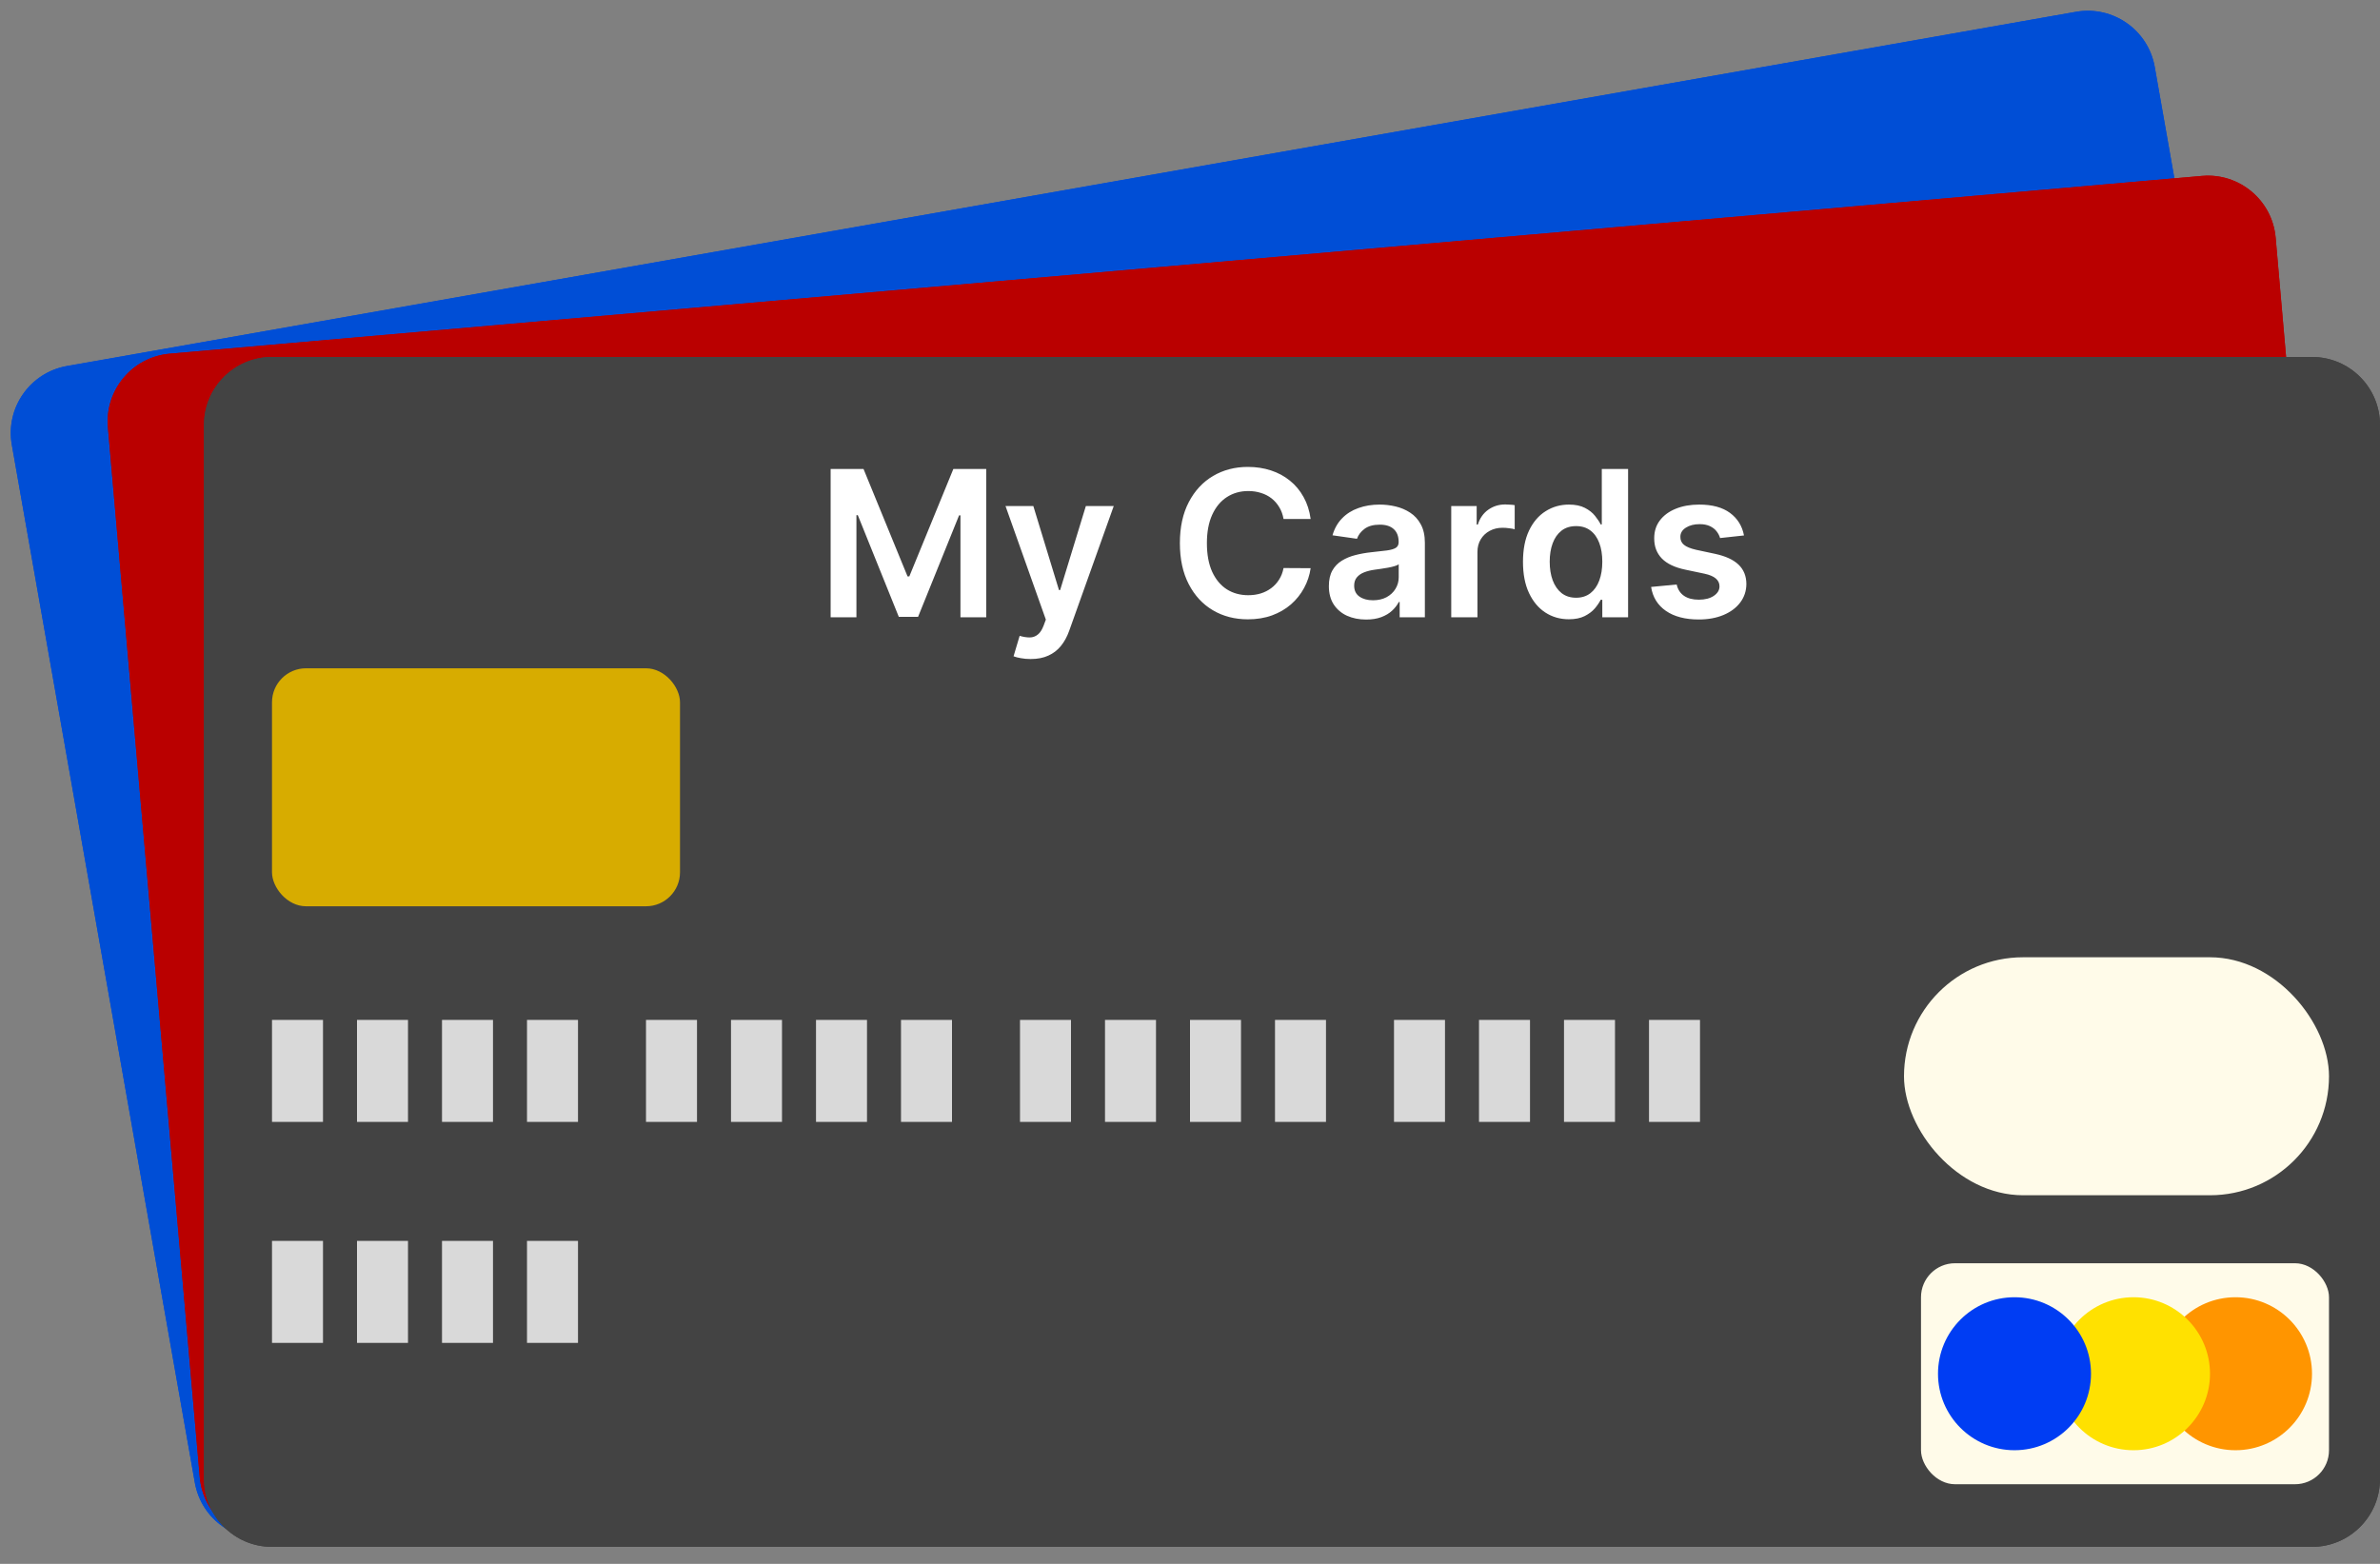 <svg width="140" height="92" viewBox="0 0 140 92" fill="none" xmlns="http://www.w3.org/2000/svg">
<rect x="0" y="0" width="140" height="92" fill="#808080" stroke="none"/>
<path d="M16.095 90.469C13.919 90.853 11.844 89.4 11.461 87.224L0.695 26.166C0.311 23.991 1.764 21.916 3.939 21.532L122.116 0.695C124.292 0.311 126.366 1.764 126.75 3.939L137.516 64.997C137.9 67.173 136.447 69.248 134.272 69.631L16.095 90.469Z" fill="#004ED6"/>
<path d="M16.095 90.469C13.919 90.853 11.844 89.4 11.461 87.224L0.695 26.166C0.311 23.991 1.764 21.916 3.939 21.532L122.116 0.695C124.292 0.311 126.366 1.764 126.75 3.939L137.516 64.997C137.9 67.173 136.447 69.248 134.272 69.631L16.095 90.469Z" fill="#004ED6"/>
<path d="M16.086 90.541C13.885 90.734 11.945 89.106 11.752 86.905L6.349 25.141C6.156 22.94 7.784 21 9.985 20.807L129.528 10.349C131.729 10.156 133.669 11.784 133.862 13.985L139.265 75.749C139.458 77.95 137.83 79.89 135.629 80.082L16.086 90.541Z" fill="#BA0000"/>
<path d="M16.086 90.541C13.885 90.734 11.945 89.106 11.752 86.905L6.349 25.141C6.156 22.94 7.784 21 9.985 20.807L129.528 10.349C131.729 10.156 133.669 11.784 133.862 13.985L139.265 75.749C139.458 77.95 137.83 79.89 135.629 80.082L16.086 90.541Z" fill="#BA0000"/>
<path d="M16 91C13.791 91 12 89.209 12 87L12 25C12 22.791 13.791 21 16 21H136C138.209 21 140 22.791 140 25V87C140 89.209 138.209 91 136 91H16Z" fill="#434343"/>
<path d="M16 91C13.791 91 12 89.209 12 87L12 25C12 22.791 13.791 21 16 21H136C138.209 21 140 22.791 140 25V87C140 89.209 138.209 91 136 91H16Z" fill="#434343"/>
<rect x="16" y="39.315" width="24" height="14" rx="2" fill="#D7AC00"/>
<rect x="112" y="56.315" width="25" height="14" rx="7" fill="#FFFBE9"/>
<rect x="113" y="74.315" width="24" height="13" rx="2" fill="#FFFBE9"/>
<circle cx="131.5" cy="80.815" r="4.5" fill="#FF9500"/>
<circle cx="125.5" cy="80.815" r="4.5" fill="#FFE100"/>
<circle cx="118.5" cy="80.815" r="4.5" fill="#003DF3"/>
<path d="M48.861 27.588H50.795L53.386 33.911H53.489L56.08 27.588H58.014V36.315H56.497V30.319H56.416L54.004 36.289H52.871L50.459 30.306H50.378V36.315H48.861V27.588ZM60.626 38.77C60.416 38.77 60.222 38.752 60.043 38.718C59.867 38.687 59.726 38.65 59.621 38.608L59.979 37.406C60.203 37.471 60.403 37.502 60.58 37.5C60.756 37.497 60.91 37.441 61.044 37.333C61.18 37.228 61.295 37.052 61.389 36.805L61.521 36.451L59.148 29.77H60.784L62.293 34.713H62.361L63.874 29.77H65.514L62.894 37.108C62.771 37.454 62.609 37.751 62.408 37.998C62.206 38.248 61.959 38.438 61.666 38.569C61.376 38.703 61.03 38.77 60.626 38.77ZM77.097 30.532H75.503C75.457 30.271 75.374 30.039 75.251 29.838C75.129 29.633 74.977 29.46 74.796 29.318C74.614 29.176 74.406 29.069 74.173 28.998C73.943 28.924 73.695 28.887 73.428 28.887C72.953 28.887 72.533 29.007 72.166 29.245C71.8 29.481 71.513 29.828 71.305 30.285C71.098 30.74 70.994 31.295 70.994 31.951C70.994 32.619 71.098 33.181 71.305 33.639C71.516 34.093 71.803 34.437 72.166 34.67C72.533 34.9 72.952 35.015 73.423 35.015C73.685 35.015 73.929 34.981 74.156 34.913C74.386 34.842 74.592 34.738 74.774 34.602C74.959 34.465 75.114 34.298 75.239 34.099C75.367 33.9 75.454 33.673 75.503 33.417L77.097 33.426C77.037 33.84 76.908 34.23 76.709 34.593C76.513 34.957 76.256 35.278 75.938 35.556C75.619 35.832 75.247 36.048 74.821 36.204C74.395 36.358 73.922 36.434 73.402 36.434C72.635 36.434 71.95 36.257 71.348 35.902C70.746 35.547 70.271 35.034 69.925 34.363C69.578 33.693 69.405 32.889 69.405 31.951C69.405 31.011 69.579 30.207 69.929 29.539C70.278 28.869 70.754 28.356 71.356 28.001C71.959 27.646 72.641 27.468 73.402 27.468C73.888 27.468 74.34 27.537 74.757 27.673C75.175 27.809 75.547 28.009 75.874 28.274C76.2 28.535 76.469 28.856 76.679 29.237C76.892 29.615 77.031 30.047 77.097 30.532ZM80.36 36.447C79.945 36.447 79.571 36.373 79.239 36.225C78.909 36.075 78.648 35.853 78.455 35.561C78.265 35.268 78.169 34.907 78.169 34.478C78.169 34.109 78.238 33.804 78.374 33.562C78.51 33.321 78.696 33.127 78.932 32.983C79.168 32.838 79.434 32.728 79.729 32.654C80.027 32.578 80.336 32.522 80.654 32.488C81.037 32.449 81.348 32.413 81.587 32.382C81.826 32.348 81.999 32.297 82.107 32.228C82.218 32.157 82.273 32.048 82.273 31.9V31.875C82.273 31.554 82.178 31.305 81.988 31.129C81.797 30.953 81.523 30.865 81.165 30.865C80.787 30.865 80.488 30.947 80.266 31.112C80.047 31.277 79.9 31.471 79.823 31.696L78.382 31.491C78.496 31.093 78.684 30.761 78.945 30.494C79.206 30.224 79.526 30.022 79.904 29.889C80.282 29.752 80.699 29.684 81.157 29.684C81.472 29.684 81.786 29.721 82.098 29.795C82.411 29.869 82.696 29.991 82.955 30.162C83.213 30.329 83.421 30.558 83.577 30.848C83.736 31.137 83.816 31.5 83.816 31.934V36.315H82.333V35.416H82.282C82.188 35.598 82.056 35.768 81.885 35.927C81.718 36.083 81.506 36.21 81.25 36.306C80.998 36.4 80.701 36.447 80.36 36.447ZM80.76 35.313C81.07 35.313 81.338 35.252 81.566 35.13C81.793 35.005 81.968 34.84 82.09 34.636C82.215 34.431 82.277 34.208 82.277 33.967V33.196C82.229 33.235 82.147 33.272 82.03 33.306C81.916 33.34 81.789 33.37 81.647 33.396C81.505 33.422 81.364 33.444 81.225 33.464C81.086 33.484 80.965 33.501 80.863 33.515C80.632 33.547 80.427 33.598 80.245 33.669C80.063 33.74 79.919 33.839 79.814 33.967C79.709 34.092 79.657 34.254 79.657 34.453C79.657 34.737 79.76 34.951 79.968 35.096C80.175 35.241 80.439 35.313 80.76 35.313ZM85.367 36.315V29.77H86.863V30.86H86.931C87.05 30.483 87.255 30.191 87.544 29.987C87.837 29.779 88.171 29.676 88.546 29.676C88.631 29.676 88.726 29.68 88.831 29.689C88.939 29.694 89.029 29.704 89.1 29.718V31.137C89.034 31.115 88.931 31.095 88.789 31.078C88.65 31.058 88.515 31.048 88.384 31.048C88.103 31.048 87.85 31.109 87.625 31.231C87.404 31.351 87.229 31.517 87.101 31.73C86.973 31.943 86.909 32.188 86.909 32.467V36.315H85.367ZM92.284 36.43C91.77 36.43 91.31 36.298 90.903 36.034C90.497 35.77 90.176 35.386 89.94 34.883C89.704 34.38 89.587 33.77 89.587 33.051C89.587 32.324 89.706 31.71 89.945 31.21C90.186 30.707 90.511 30.328 90.921 30.072C91.329 29.814 91.785 29.684 92.288 29.684C92.672 29.684 92.987 29.75 93.234 29.88C93.481 30.008 93.678 30.163 93.822 30.345C93.967 30.524 94.079 30.693 94.159 30.852H94.223V27.588H95.77V36.315H94.253V35.284H94.159C94.079 35.443 93.965 35.612 93.814 35.791C93.663 35.967 93.465 36.117 93.217 36.242C92.97 36.367 92.659 36.43 92.284 36.43ZM92.715 35.164C93.041 35.164 93.32 35.076 93.55 34.9C93.78 34.721 93.954 34.473 94.074 34.154C94.193 33.836 94.253 33.465 94.253 33.042C94.253 32.619 94.193 32.251 94.074 31.939C93.957 31.626 93.784 31.383 93.554 31.21C93.327 31.037 93.047 30.95 92.715 30.95C92.371 30.95 92.084 31.039 91.854 31.218C91.624 31.397 91.45 31.645 91.334 31.96C91.217 32.275 91.159 32.636 91.159 33.042C91.159 33.451 91.217 33.816 91.334 34.137C91.453 34.456 91.628 34.707 91.858 34.892C92.091 35.074 92.376 35.164 92.715 35.164ZM102.587 31.5L101.181 31.653C101.141 31.511 101.071 31.377 100.972 31.252C100.875 31.127 100.745 31.027 100.58 30.95C100.415 30.873 100.213 30.835 99.975 30.835C99.654 30.835 99.384 30.904 99.165 31.044C98.949 31.183 98.843 31.363 98.846 31.585C98.843 31.775 98.912 31.93 99.054 32.049C99.199 32.169 99.438 32.267 99.77 32.343L100.887 32.582C101.506 32.715 101.966 32.927 102.267 33.217C102.571 33.507 102.725 33.886 102.728 34.355C102.725 34.767 102.604 35.13 102.365 35.446C102.13 35.758 101.801 36.002 101.381 36.179C100.961 36.355 100.478 36.443 99.932 36.443C99.131 36.443 98.486 36.275 97.998 35.94C97.509 35.602 97.218 35.132 97.124 34.529L98.628 34.385C98.696 34.68 98.841 34.903 99.063 35.054C99.284 35.204 99.573 35.279 99.928 35.279C100.294 35.279 100.588 35.204 100.81 35.054C101.034 34.903 101.147 34.717 101.147 34.495C101.147 34.308 101.074 34.153 100.929 34.031C100.787 33.909 100.566 33.815 100.265 33.75L99.148 33.515C98.52 33.385 98.056 33.164 97.755 32.855C97.454 32.542 97.304 32.147 97.307 31.67C97.304 31.267 97.414 30.917 97.635 30.622C97.86 30.323 98.171 30.093 98.569 29.931C98.969 29.767 99.431 29.684 99.954 29.684C100.721 29.684 101.324 29.848 101.765 30.174C102.208 30.501 102.482 30.943 102.587 31.5Z" fill="white"/>
<rect x="16" y="60" width="3" height="6" fill="#D9D9D9"/>
<rect x="21" y="60" width="3" height="6" fill="#D9D9D9"/>
<rect x="16" y="73" width="3" height="6" fill="#D9D9D9"/>
<rect x="21" y="73" width="3" height="6" fill="#D9D9D9"/>
<rect x="26" y="73" width="3" height="6" fill="#D9D9D9"/>
<rect x="31" y="73" width="3" height="6" fill="#D9D9D9"/>
<rect x="26" y="60" width="3" height="6" fill="#D9D9D9"/>
<rect x="31" y="60" width="3" height="6" fill="#D9D9D9"/>
<rect x="38" y="60" width="3" height="6" fill="#D9D9D9"/>
<rect x="43" y="60" width="3" height="6" fill="#D9D9D9"/>
<rect x="48" y="60" width="3" height="6" fill="#D9D9D9"/>
<rect x="53" y="60" width="3" height="6" fill="#D9D9D9"/>
<rect x="60" y="60" width="3" height="6" fill="#D9D9D9"/>
<rect x="65" y="60" width="3" height="6" fill="#D9D9D9"/>
<rect x="70" y="60" width="3" height="6" fill="#D9D9D9"/>
<rect x="75" y="60" width="3" height="6" fill="#D9D9D9"/>
<rect x="82" y="60" width="3" height="6" fill="#D9D9D9"/>
<rect x="87" y="60" width="3" height="6" fill="#D9D9D9"/>
<rect x="92" y="60" width="3" height="6" fill="#D9D9D9"/>
<rect x="97" y="60" width="3" height="6" fill="#D9D9D9"/>
</svg>
